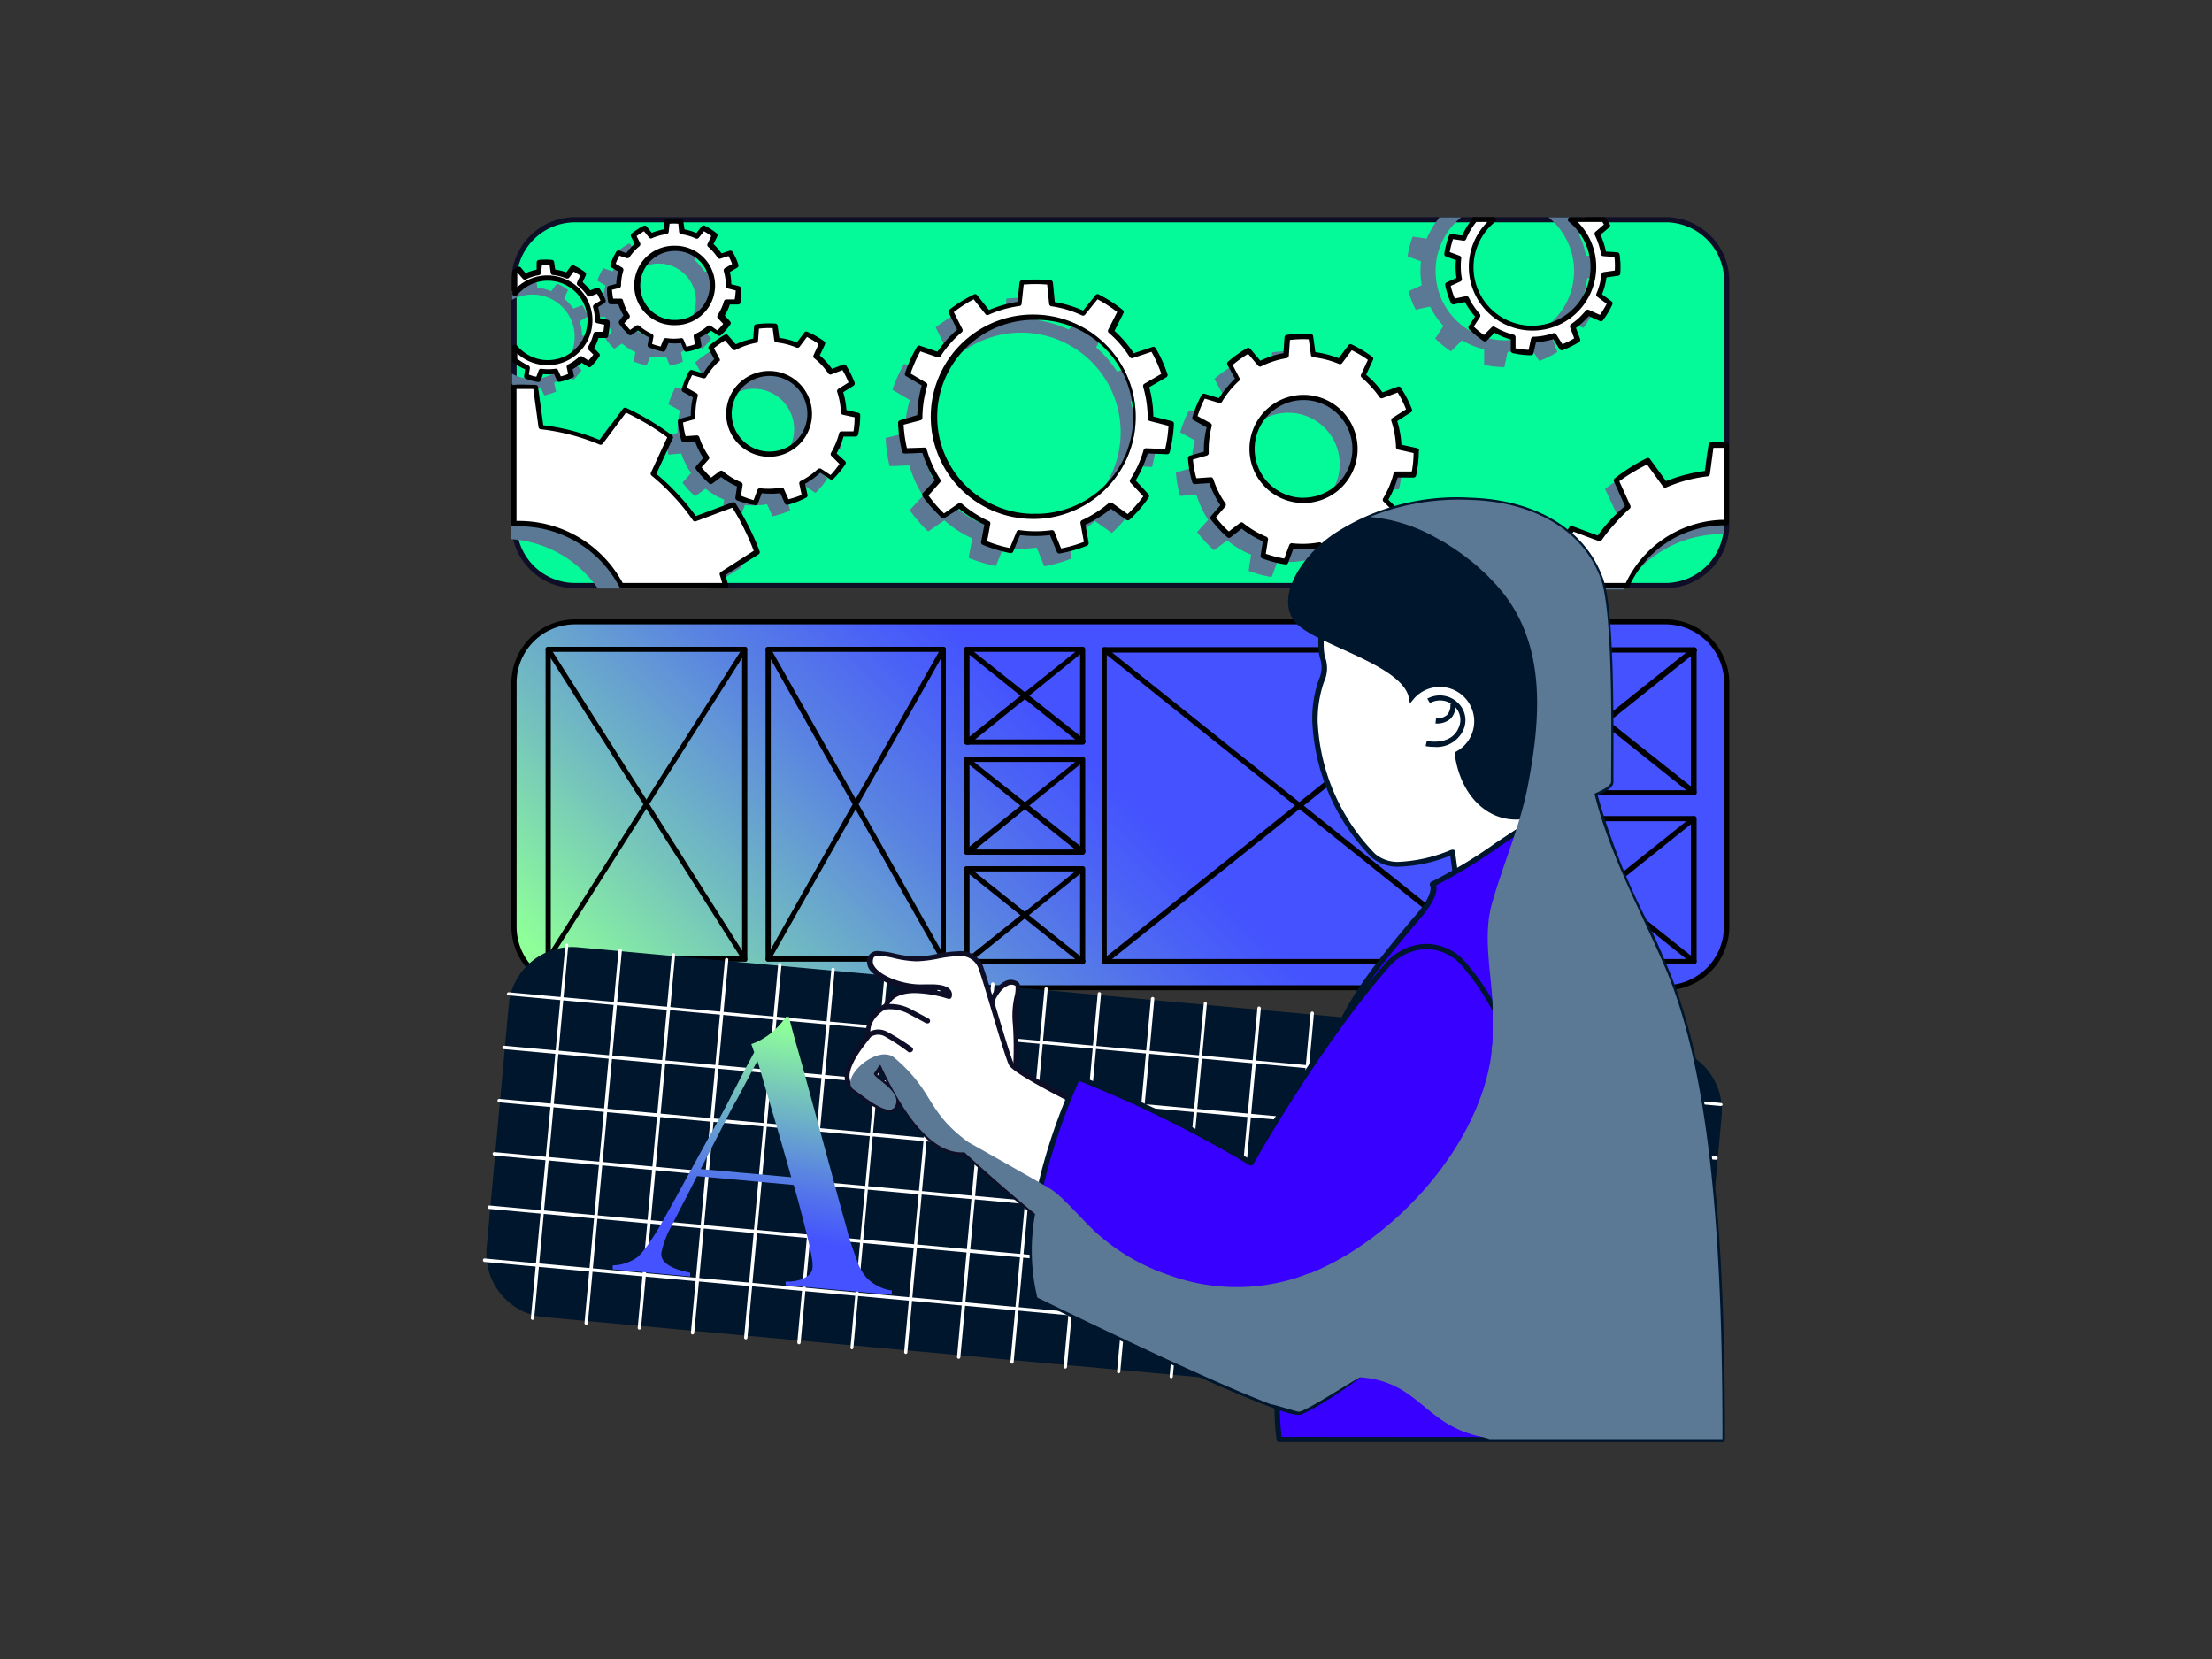 <svg xmlns="http://www.w3.org/2000/svg" viewBox="0 0 200 150"><rect x="0" y="0" width="200" height="150" fill="#333333" stroke="none"/><defs><linearGradient id="a" x1="68.26" x2="102.48" y1="105.77" y2="71.55" gradientUnits="userSpaceOnUse"><stop offset="0" stop-color="#8eff99"/><stop offset=".31" stop-color="#73bfbf"/><stop offset=".63" stop-color="#5a84e1"/><stop offset=".87" stop-color="#4a60f7"/><stop offset=".99" stop-color="#4452ff"/></linearGradient><linearGradient id="b" x1="71.8" x2="68.64" y1="92.88" y2="111.74" gradientUnits="userSpaceOnUse"><stop offset="0" stop-color="#8eff99"/><stop offset=".33" stop-color="#74c2bd"/><stop offset=".78" stop-color="#5272ec"/><stop offset=".99" stop-color="#4452ff"/></linearGradient></defs><g data-name="Layer 1"><rect width="109.65" height="33.08" x="46.45" y="56.21" fill="url(#a)" rx="5.53"/><path d="M150.57,56H52a5.77,5.77,0,0,0-5.76,5.76v22A5.76,5.76,0,0,0,52,89.53h98.59a5.77,5.77,0,0,0,5.77-5.76v-22A5.78,5.78,0,0,0,150.57,56Zm5.3,27.79a5.3,5.3,0,0,1-5.3,5.29H52a5.29,5.29,0,0,1-5.29-5.29v-22A5.29,5.29,0,0,1,52,56.45h98.59a5.3,5.3,0,0,1,5.3,5.29Z"/><path d="M153.12,58.52H137a.23.23,0,0,0-.23.24V71.69a.23.23,0,0,0,.23.23h16.17a.23.23,0,0,0,.23-.23V58.76A.24.24,0,0,0,153.12,58.52Zm-.24,12.93H137.19V59h15.69Z"/><path d="M137.1,58.57a.24.24,0,0,0-.29.37L153,71.87a.25.25,0,0,0,.15,0,.24.24,0,0,0,.18-.09.24.24,0,0,0,0-.33Z"/><path d="M153,58.57,136.81,71.5a.24.24,0,0,0,0,.33.23.23,0,0,0,.18.09.3.3,0,0,0,.15,0l16.16-12.93a.24.24,0,1,0-.29-.37Z"/><path d="M153.12,73.78H137a.23.23,0,0,0-.23.23V86.94a.23.23,0,0,0,.23.24h16.17a.24.24,0,0,0,.23-.24V74A.23.23,0,0,0,153.12,73.78Zm-.24,12.93H137.19V74.25h15.69Z"/><path d="M137.1,73.83a.24.24,0,1,0-.29.37L153,87.13a.25.25,0,0,0,.15.05.24.24,0,0,0,.18-.09.24.24,0,0,0,0-.33Z"/><path d="M153,73.83,136.81,86.76a.24.24,0,0,0,0,.33.23.23,0,0,0,.18.09.3.3,0,0,0,.15-.05l16.16-12.94a.23.23,0,0,0,0-.32A.24.24,0,0,0,153,73.83Z"/><path d="M97.89,68.43H87.4a.23.23,0,0,0-.23.23v8.39a.23.23,0,0,0,.23.23H97.89a.23.23,0,0,0,.23-.23V68.66A.23.23,0,0,0,97.89,68.43Zm-.23,8.38h-10V68.89h10Z"/><path d="M87.55,68.48a.23.23,0,1,0-.29.36l10.48,8.39a.3.3,0,0,0,.15,0,.21.21,0,0,0,.18-.09.24.24,0,0,0,0-.33Z"/><path d="M97.74,68.48,87.26,76.86a.24.24,0,0,0,0,.33.24.24,0,0,0,.18.09.25.25,0,0,0,.15,0L98,68.84a.23.23,0,0,0-.3-.36Z"/><path d="M97.89,58.48H87.4a.23.23,0,0,0-.23.23V67.1a.23.23,0,0,0,.23.23H97.89a.23.23,0,0,0,.23-.23V58.71A.23.23,0,0,0,97.89,58.48Zm-.23,8.38h-10V58.94h10Z"/><path d="M87.55,58.53a.23.23,0,1,0-.29.36l10.48,8.39a.23.23,0,0,0,.15,0,.21.21,0,0,0,.18-.09.22.22,0,0,0,0-.32Z"/><path d="M97.74,58.53,87.26,66.92a.23.23,0,0,0,0,.32.24.24,0,0,0,.18.09.2.2,0,0,0,.15,0L98,58.89a.23.23,0,0,0-.3-.36Z"/><path d="M85.28,58.48H69.45a.23.23,0,0,0-.23.23v28a.23.23,0,0,0,.23.24H85.28a.24.24,0,0,0,.24-.24v-28A.23.23,0,0,0,85.28,58.48Zm-.23,28H69.69V58.94H85.05Z"/><path d="M69.66,58.6a.23.23,0,0,0-.32-.09.22.22,0,0,0-.09.32l15.83,28a.24.24,0,0,0,.2.12.27.27,0,0,0,.12,0,.24.24,0,0,0,.09-.32Z"/><path d="M85.4,58.51a.22.22,0,0,0-.32.09l-15.83,28a.23.23,0,0,0,.09.32.2.2,0,0,0,.11,0,.27.27,0,0,0,.21-.12l15.83-28A.24.24,0,0,0,85.4,58.51Z"/><path d="M67.34,58.48H49.56a.23.23,0,0,0-.23.23v28a.24.24,0,0,0,.23.24H67.34a.23.23,0,0,0,.23-.24v-28A.23.23,0,0,0,67.34,58.48Zm-.24,28H49.8V58.94H67.1Z"/><path d="M49.76,58.59a.23.23,0,0,0-.32-.08.24.24,0,0,0-.07.33l17.77,28a.23.23,0,0,0,.2.11.19.19,0,0,0,.12,0,.23.23,0,0,0,.07-.32Z"/><path d="M67.46,58.51a.23.23,0,0,0-.32.08l-17.77,28a.23.23,0,0,0,.07.32.2.2,0,0,0,.13,0,.23.23,0,0,0,.19-.11l17.77-28A.24.24,0,0,0,67.46,58.51Z"/><path d="M97.89,78.32H87.4a.23.23,0,0,0-.23.24v8.38a.23.23,0,0,0,.23.24H97.89a.23.23,0,0,0,.23-.24V78.56A.23.23,0,0,0,97.89,78.32Zm-.23,8.39h-10V78.79h10Z"/><path d="M87.55,78.37a.24.24,0,0,0-.29.37l10.48,8.39a.3.3,0,0,0,.15.05.21.21,0,0,0,.18-.09.24.24,0,0,0,0-.33Z"/><path d="M97.74,78.37,87.26,86.76a.24.24,0,0,0,0,.33.24.24,0,0,0,.18.09.25.25,0,0,0,.15-.05L98,78.74a.24.24,0,0,0-.3-.37Z"/><path d="M135.08,58.51H99.83a.23.23,0,0,0-.23.23v28.2a.23.23,0,0,0,.23.24h35.25a.24.24,0,0,0,.24-.24V58.74A.23.23,0,0,0,135.08,58.51Zm-.23,28.2H100.07V59h34.78Z"/><path d="M100,58.56a.24.24,0,0,0-.29.37l35.25,28.2a.24.24,0,0,0,.14.05.25.25,0,0,0,.19-.09.24.24,0,0,0,0-.33Z"/><path d="M134.94,58.56,99.69,86.76a.24.24,0,0,0,0,.33.24.24,0,0,0,.18.09.25.25,0,0,0,.15-.05l35.25-28.2a.23.23,0,0,0,0-.33A.23.23,0,0,0,134.94,58.56Z"/><rect width="109.65" height="33.08" x="46.45" y="19.86" fill="#04fa98" rx="5.53"/><path fill="#0e0e27" d="M150.57,19.63H52a5.77,5.77,0,0,0-5.76,5.76v22A5.76,5.76,0,0,0,52,53.18h98.59a5.77,5.77,0,0,0,5.77-5.76v-22A5.78,5.78,0,0,0,150.57,19.63Zm5.3,27.79a5.3,5.3,0,0,1-5.3,5.29H52a5.29,5.29,0,0,1-5.29-5.29v-22A5.29,5.29,0,0,1,52,20.1h98.59a5.3,5.3,0,0,1,5.3,5.29Z"/><g style="mix-blend-mode:multiply"><path fill="#5b7895" d="M64.3,25.86l.82-.47a5.58,5.58,0,0,0-.51-1.11l-.89.3a4.73,4.73,0,0,0-.43-.57,4.81,4.81,0,0,0-.5-.51l.43-.84a5.55,5.55,0,0,0-1-.66l-.59.74a4.65,4.65,0,0,0-1.36-.41l-.09-.93a6.22,6.22,0,0,0-1.22,0l-.1.92a5.62,5.62,0,0,0-1.37.39L56.91,22a6,6,0,0,0-1,.67l.4.8h0a5.13,5.13,0,0,0-.93,1.06l-.83-.28A5.85,5.85,0,0,0,54,25.37l.75.45a4.88,4.88,0,0,0-.21,1.42l-.84.21a6.32,6.32,0,0,0,.18,1.21l.85,0A5.19,5.19,0,0,0,55.32,30l-.58.61a5.85,5.85,0,0,0,.38.49,4.37,4.37,0,0,0,.42.44l.7-.48a5.2,5.2,0,0,0,1.21.78l-.16.84a6.14,6.14,0,0,0,1.18.35l.33-.79a4.9,4.9,0,0,0,1.43,0l.33.81a5.48,5.48,0,0,0,1.18-.34l-.16-.87A4.89,4.89,0,0,0,62.77,31h0l.73.52a5.81,5.81,0,0,0,.81-.92L63.71,30a5.06,5.06,0,0,0,.59-1.3l.92,0a5,5,0,0,0,.18-1.21l-.9-.23A4.79,4.79,0,0,0,64.3,25.86Zm-4.86,4.69a3.36,3.36,0,1,1,3.48-3.24A3.35,3.35,0,0,1,59.44,30.55Z"/><path fill="#5b7895" d="M102.22,36.29l1.7-1a12,12,0,0,0-1-2.32L101,33.6a11.16,11.16,0,0,0-.89-1.19,10.41,10.41,0,0,0-1-1l.9-1.77a12.19,12.19,0,0,0-2.14-1.38l-1.23,1.54a10.67,10.67,0,0,0-2.84-.85L93.55,27A12.08,12.08,0,0,0,91,27l-.2,1.92a10.81,10.81,0,0,0-2.87.82l-1.18-1.49A12.71,12.71,0,0,0,84.6,29.6l.84,1.68,0,0a10.15,10.15,0,0,0-1.94,2.22l-1.75-.6a12.28,12.28,0,0,0-1.06,2.34l1.57.93a10.37,10.37,0,0,0-.44,3l-1.74.43a12.25,12.25,0,0,0,.36,2.55l1.78-.07a10.43,10.43,0,0,0,1.24,2.75l-1.21,1.29a12.52,12.52,0,0,0,.78,1c.29.33.58.64.89.93l1.46-1a10.21,10.21,0,0,0,2.53,1.63l-.33,1.76a12.83,12.83,0,0,0,2.46.73l.69-1.66a10.47,10.47,0,0,0,3,0l.68,1.69a12.63,12.63,0,0,0,2.47-.7l-.33-1.82A10.45,10.45,0,0,0,99,47.11l0,0,1.53,1.08a11.75,11.75,0,0,0,1.69-1.92L101,44.85a10.33,10.33,0,0,0,1.23-2.71l1.93.08a11.81,11.81,0,0,0,.39-2.52l-1.9-.48A10.12,10.12,0,0,0,102.22,36.29ZM92,48.07a9,9,0,1,1,9.32-8.67A9,9,0,0,1,92,48.07Z"/><path fill="#5b7895" d="M74.58,36.75l1.09-.69a8.7,8.7,0,0,0-.74-1.5L73.71,35a5.49,5.49,0,0,0-.61-.76,7.33,7.33,0,0,0-.7-.67l.54-1.17a7.75,7.75,0,0,0-1.43-.86l-.77,1a6.61,6.61,0,0,0-1.88-.49l-.18-1.27A8.39,8.39,0,0,0,67,30.9l-.09,1.27a7,7,0,0,0-1.86.6l-.81-1a8.46,8.46,0,0,0-1.37,1l.59,1.08,0,0a6.92,6.92,0,0,0-1.22,1.5L61.08,35a8.31,8.31,0,0,0-.64,1.55l1.05.58a6.72,6.72,0,0,0-.22,2l-1.13.32a7.82,7.82,0,0,0,.3,1.66L61.6,41a7,7,0,0,0,.88,1.77l-.77.87c.17.22.35.44.54.65a8.25,8.25,0,0,0,.61.58l.93-.69a6.64,6.64,0,0,0,1.69,1l-.17,1.16a7.66,7.66,0,0,0,1.63.42l.41-1.1a6.79,6.79,0,0,0,2-.07l.49,1.09a8.31,8.31,0,0,0,1.6-.52L71.14,45a6.76,6.76,0,0,0,1.59-1.1l0,0,1,.67a7.72,7.72,0,0,0,1.07-1.29L74,42.38a6.73,6.73,0,0,0,.75-1.8H76a7.77,7.77,0,0,0,.2-1.66l-1.25-.27A7.3,7.3,0,0,0,74.58,36.75Zm-6.43,5.7A3.65,3.65,0,1,1,71.8,38.8,3.64,3.64,0,0,1,68.15,42.45Z"/><path fill="#5b7895" d="M124.67,39.35l1.39-.88a10.26,10.26,0,0,0-.94-1.91l-1.55.58a7.8,7.8,0,0,0-.78-1,8,8,0,0,0-.9-.85l.69-1.5a9.64,9.64,0,0,0-1.82-1.09l-1,1.32a8.7,8.7,0,0,0-2.39-.63l-.22-1.61a10.11,10.11,0,0,0-2.13.08l-.12,1.61a8.7,8.7,0,0,0-2.36.77l-1-1.21a10.71,10.71,0,0,0-1.74,1.22l.75,1.38,0,0a8.49,8.49,0,0,0-1.55,1.91l-1.48-.45a10.57,10.57,0,0,0-.81,2l1.33.73a8.78,8.78,0,0,0-.28,2.49l-1.44.42a10.16,10.16,0,0,0,.38,2.11l1.48-.11A8.82,8.82,0,0,0,109.24,47l-1,1.11A10.7,10.7,0,0,0,109,49c.25.27.51.52.77.75l1.19-.89a8.25,8.25,0,0,0,2.16,1.29l-.22,1.47a10,10,0,0,0,2.08.55l.52-1.41a8.46,8.46,0,0,0,2.51-.09l.62,1.39a9.34,9.34,0,0,0,2-.66l-.33-1.5a8.81,8.81,0,0,0,2-1.4l0,0,1.32.86A10,10,0,0,0,125,47.66l-1.12-1.12a8.67,8.67,0,0,0,1-2.3h1.61a10.15,10.15,0,0,0,.25-2.12l-1.6-.34A8.46,8.46,0,0,0,124.67,39.35Zm-8.19,7.27A4.65,4.65,0,1,1,121.13,42,4.65,4.65,0,0,1,116.48,46.62Z"/><path fill="#5b7895" d="M61.44,48.33a18.89,18.89,0,0,0-1.74-2.18,20.13,20.13,0,0,0-2-1.9l1.56-3.37a22.57,22.57,0,0,0-4.1-2.45l-2.22,3A19.52,19.52,0,0,0,47.53,40L47,36.36l-.77,0V48.75a10.45,10.45,0,0,1,7.83,4.46H64l3-1.9A22.13,22.13,0,0,0,64.92,47Z"/><path fill="#5b7895" d="M154.36,40.78,154,43.53a14.62,14.62,0,0,0-4.09,1.07l-1.68-2.25a17.59,17.59,0,0,0-3.11,1.85l1.19,2.56a14.92,14.92,0,0,0-1.54,1.44,15.75,15.75,0,0,0-1.33,1.65l-2.63-1a16.58,16.58,0,0,0-1.61,3.24l1.91,1.21h5.67a10.41,10.41,0,0,1,8.65-5l.43,0V40.75C155.36,40.74,154.86,40.75,154.36,40.78Z"/><path fill="#5b7895" d="M52.41,29.06l.74-.46a5.49,5.49,0,0,0-.5-1l-.81.3A4.6,4.6,0,0,0,51,27l.36-.79a4.67,4.67,0,0,0-1-.57l-.52.69A4.6,4.6,0,0,0,48.58,26l-.11-.84a4.67,4.67,0,0,0-1.12,0l-.06.84a4.73,4.73,0,0,0-1,.32v.79a3.86,3.86,0,0,1,1.85-.48,3.82,3.82,0,1,1,0,7.64,3.76,3.76,0,0,1-1.85-.49v.92l.06,0-.06.42v.37a5.28,5.28,0,0,0,1,.26l.27-.73a4.87,4.87,0,0,0,1.32,0l.33.73a5.35,5.35,0,0,0,1.07-.35l-.18-.79a4.72,4.72,0,0,0,1.07-.73v0l.69.45a6.44,6.44,0,0,0,.72-.86L52,32.84a4.52,4.52,0,0,0,.49-1.21h.85a5.11,5.11,0,0,0,.13-1.11l-.84-.18A4.37,4.37,0,0,0,52.41,29.06Z"/><path fill="#5b7895" d="M143.4,23.13a7.51,7.51,0,0,0-.67-2l1-.89c-.11-.2-.23-.39-.36-.59h-3.36a6.26,6.26,0,1,1-7.9,0h-2l0,.07a7.83,7.83,0,0,0-1.11,1.86l-1.27-.19a8.56,8.56,0,0,0-.46,1.79l1.21.45a7.45,7.45,0,0,0,.07,2.16l-1.2.54A9,9,0,0,0,128,28l1.3-.28a7.51,7.51,0,0,0,1.21,1.75l0,0-.74,1.13a8.65,8.65,0,0,0,1.42,1.17l1-1a7.41,7.41,0,0,0,2,.82v1.39a8,8,0,0,0,1.83.21l.29-1.37a7.53,7.53,0,0,0,2.1-.37l.76,1.19a8.62,8.62,0,0,0,1.64-.81l-.49-1.33a10.14,10.14,0,0,0,.83-.67,8.88,8.88,0,0,0,.73-.78l1.29.6a9.73,9.73,0,0,0,.94-1.57l-1.14-.85a7.53,7.53,0,0,0,.54-2.07l1.39-.19a8.63,8.63,0,0,0-.07-1.83Z"/></g><path fill="#fff" d="M65.69,24.48,66.5,24a6.1,6.1,0,0,0-.5-1.11l-.9.3a3.8,3.8,0,0,0-.42-.57,5.9,5.9,0,0,0-.5-.5l.43-.84a5.91,5.91,0,0,0-1-.66l-.6.73a5,5,0,0,0-1.35-.4l-.1-.93a6.22,6.22,0,0,0-1.22,0l-.09.92a4.76,4.76,0,0,0-1.37.39l-.57-.71a5.55,5.55,0,0,0-1,.66l.4.8,0,0a4.66,4.66,0,0,0-.93,1.06l-.83-.29A5.94,5.94,0,0,0,55.38,24l.75.44a5,5,0,0,0-.21,1.43l-.83.2a5.6,5.6,0,0,0,.17,1.22l.85,0a4.83,4.83,0,0,0,.6,1.31l-.58.62a5.58,5.58,0,0,0,.37.48,6.14,6.14,0,0,0,.43.45l.69-.48a5.2,5.2,0,0,0,1.21.78l-.15.83a6.08,6.08,0,0,0,1.17.36l.33-.8a5,5,0,0,0,1.44,0l.33.81a6,6,0,0,0,1.17-.33L63,30.41a4.66,4.66,0,0,0,1.18-.76h0l.73.51a5.74,5.74,0,0,0,.81-.91l-.62-.67a4.85,4.85,0,0,0,.59-1.29l.93,0a6,6,0,0,0,.18-1.2l-.9-.23A5.15,5.15,0,0,0,65.69,24.48Zm-4.86,4.68a3.35,3.35,0,1,1,3.47-3.23A3.35,3.35,0,0,1,60.83,29.16Z"/><path d="M66.85,25.88l-.73-.18A5.82,5.82,0,0,0,66,24.59l.66-.39a.22.22,0,0,0,.1-.27,5.41,5.41,0,0,0-.52-1.15.23.23,0,0,0-.27-.11l-.73.24c-.11-.15-.22-.3-.34-.44a4.89,4.89,0,0,0-.39-.4l.34-.69a.22.22,0,0,0-.06-.29,5.81,5.81,0,0,0-1.06-.68.23.23,0,0,0-.29.06l-.47.6a5.18,5.18,0,0,0-1.08-.33L61.78,20a.23.23,0,0,0-.21-.2,5.4,5.4,0,0,0-1.27,0,.22.22,0,0,0-.21.2l-.08.74a5.79,5.79,0,0,0-1.08.31l-.46-.57a.22.22,0,0,0-.28-.06,5.75,5.75,0,0,0-1.07.69.24.24,0,0,0-.06.29l.32.64a5.07,5.07,0,0,0-.75.85L56,22.65a.24.24,0,0,0-.28.11,5.81,5.81,0,0,0-.53,1.16.24.24,0,0,0,.1.27l.6.35a5.42,5.42,0,0,0-.17,1.13l-.66.17a.23.23,0,0,0-.18.23A6.09,6.09,0,0,0,55,27.34a.21.21,0,0,0,.23.17l.67,0a5.72,5.72,0,0,0,.47,1L56,29a.23.23,0,0,0,0,.29q.18.26.39.51c.15.16.29.31.45.46a.24.24,0,0,0,.29,0l.55-.38a5.42,5.42,0,0,0,1,.62l-.12.66a.22.22,0,0,0,.14.26,6.16,6.16,0,0,0,1.22.37.24.24,0,0,0,.26-.14l.26-.63a5.43,5.43,0,0,0,1.14,0l.26.64a.24.24,0,0,0,.22.15h0a5.85,5.85,0,0,0,1.22-.35.23.23,0,0,0,.14-.25l-.12-.7a5.1,5.1,0,0,0,1-.61l.59.41a.22.22,0,0,0,.29,0,5.4,5.4,0,0,0,.84-.95.22.22,0,0,0,0-.29l-.49-.54a4.91,4.91,0,0,0,.46-1l.75,0a.25.25,0,0,0,.23-.18A5.72,5.72,0,0,0,67,26.12.24.24,0,0,0,66.85,25.88Zm-.42,1.19-.74,0a.23.23,0,0,0-.23.17,4.89,4.89,0,0,1-.56,1.23.24.24,0,0,0,0,.29l.49.52a6,6,0,0,1-.53.6l-.58-.41a.26.26,0,0,0-.3,0,4.65,4.65,0,0,1-1.13.73.22.22,0,0,0-.13.25l.12.68a6.77,6.77,0,0,1-.77.22l-.26-.63a.23.23,0,0,0-.21-.15h0a4.49,4.49,0,0,1-1.37,0,.25.25,0,0,0-.25.14l-.25.62a6.82,6.82,0,0,1-.77-.23l.12-.65a.24.24,0,0,0-.13-.26,4.86,4.86,0,0,1-1.16-.74.23.23,0,0,0-.28,0l-.54.38-.27-.3c-.09-.1-.17-.21-.25-.31l.45-.48a.24.24,0,0,0,0-.29,4.27,4.27,0,0,1-.56-1.25A.22.22,0,0,0,56.1,27l-.66,0a7,7,0,0,1-.11-.8l.65-.16a.23.23,0,0,0,.17-.22,4.82,4.82,0,0,1,.21-1.36.25.25,0,0,0-.11-.27l-.58-.34a4.8,4.8,0,0,1,.33-.73l.65.22a.24.24,0,0,0,.27-.09,4.66,4.66,0,0,1,.91-1,.25.25,0,0,0,.05-.27l-.32-.63a6,6,0,0,1,.67-.44l.45.56a.21.21,0,0,0,.27.07,5,5,0,0,1,1.31-.37.24.24,0,0,0,.2-.21l.08-.73a5.21,5.21,0,0,1,.79,0l.07.74a.26.26,0,0,0,.2.21,4.52,4.52,0,0,1,1.3.38.23.23,0,0,0,.28-.06l.47-.59a5.74,5.74,0,0,1,.66.43L64,22a.24.24,0,0,0,0,.29,4.57,4.57,0,0,1,.88,1,.23.23,0,0,0,.28.09l.71-.23a5.88,5.88,0,0,1,.33.72l-.65.37a.25.25,0,0,0-.11.27,4.72,4.72,0,0,1,.19,1.34.23.23,0,0,0,.18.23l.71.18A6.66,6.66,0,0,1,66.43,27.07Z"/><path d="M61.08,22.22H61a3.59,3.59,0,0,0-.13,7.18H61a3.59,3.59,0,0,0,.13-7.18ZM61,28.93h-.11a3.11,3.11,0,0,1-2.18-1A3.13,3.13,0,0,1,61,22.69h.11A3.12,3.12,0,0,1,61,28.93Z"/><path fill="#fff" d="M103.6,34.9l1.7-1a12,12,0,0,0-1-2.32l-1.88.62a10.83,10.83,0,0,0-.89-1.19,9.38,9.38,0,0,0-1-1.05l.89-1.76a12.11,12.11,0,0,0-2.13-1.38L98,28.36a10.56,10.56,0,0,0-2.84-.85l-.2-1.94a12.68,12.68,0,0,0-2.54,0l-.21,1.92a10,10,0,0,0-2.86.82l-1.19-1.49A12,12,0,0,0,86,28.22l.84,1.68,0,0a10.42,10.42,0,0,0-1.94,2.22l-1.74-.6a12.2,12.2,0,0,0-1.06,2.33l1.57.93a10.06,10.06,0,0,0-.45,3l-1.74.43a12.15,12.15,0,0,0,.36,2.54l1.78-.06a10.61,10.61,0,0,0,1.25,2.75L83.6,44.74c.24.34.5.68.79,1s.58.63.89.93l1.45-1a10.7,10.7,0,0,0,2.53,1.63l-.32,1.75a11.81,11.81,0,0,0,2.46.74l.68-1.66a10.12,10.12,0,0,0,3,0l.69,1.69a12.06,12.06,0,0,0,2.46-.7l-.33-1.82a10.46,10.46,0,0,0,2.49-1.58s0,0,0,0L102,46.78a12.71,12.71,0,0,0,1.69-1.92l-1.3-1.39a10.36,10.36,0,0,0,1.24-2.71l1.93.08a12.69,12.69,0,0,0,.38-2.52L104,37.84A10.5,10.5,0,0,0,103.6,34.9ZM93.37,46.69A9,9,0,1,1,102.69,38,9,9,0,0,1,93.37,46.69Z"/><path d="M94,28.46a9.24,9.24,0,1,0-.66,18.46h.34A9.24,9.24,0,0,0,94,28.46Zm-.64,18a8.77,8.77,0,0,1,.3-17.54H94a8.77,8.77,0,1,1-.62,17.53Z"/><path d="M106,38.09l-1.72-.43a10.72,10.72,0,0,0-.37-2.65l1.54-.9a.23.23,0,0,0,.11-.27,12.3,12.3,0,0,0-1.07-2.37.24.24,0,0,0-.28-.1l-1.7.57a10.72,10.72,0,0,0-.81-1.07,10.4,10.4,0,0,0-.93-.95l.81-1.61a.22.22,0,0,0-.06-.28,12.13,12.13,0,0,0-2.18-1.41.22.22,0,0,0-.28.06l-1.13,1.4a10.67,10.67,0,0,0-2.56-.77l-.17-1.76a.23.23,0,0,0-.21-.21,12.55,12.55,0,0,0-2.6,0,.25.25,0,0,0-.21.21L92,27.29a10.9,10.9,0,0,0-2.58.74l-1.08-1.35a.23.23,0,0,0-.28-.06A12.81,12.81,0,0,0,85.84,28a.23.23,0,0,0-.06.28l.76,1.52a10.42,10.42,0,0,0-1.78,2l-1.58-.54a.22.22,0,0,0-.27.1,12.16,12.16,0,0,0-1.08,2.38.21.21,0,0,0,.1.27l1.41.84a10.66,10.66,0,0,0-.4,2.68L81.37,38a.24.24,0,0,0-.17.24,12,12,0,0,0,.37,2.59.23.23,0,0,0,.23.18l1.6-.06a10.85,10.85,0,0,0,1.12,2.48l-1.09,1.16a.23.23,0,0,0,0,.29c.25.36.52.71.8,1s.59.64.91.94a.23.23,0,0,0,.29,0L86.72,46A10.33,10.33,0,0,0,89,47.44L88.71,49a.24.24,0,0,0,.14.26,12.92,12.92,0,0,0,2.5.75.24.24,0,0,0,.26-.14l.62-1.49a11.17,11.17,0,0,0,2.71,0l.62,1.52a.24.24,0,0,0,.22.15h0a12.83,12.83,0,0,0,2.51-.71.24.24,0,0,0,.14-.26l-.29-1.64A10.37,10.37,0,0,0,100.44,46l1.39,1a.24.24,0,0,0,.29,0,12.26,12.26,0,0,0,1.73-2,.26.26,0,0,0,0-.3l-1.17-1.26A10.76,10.76,0,0,0,103.77,41l1.75.07a.25.25,0,0,0,.24-.17,13.07,13.07,0,0,0,.38-2.57A.24.24,0,0,0,106,38.09Zm-.62,2.51-1.74-.07a.23.23,0,0,0-.24.16,9.9,9.9,0,0,1-1.2,2.65.24.24,0,0,0,0,.29l1.17,1.25a12.52,12.52,0,0,1-1.41,1.6l-1.39-1a.28.28,0,0,0-.32,0,10.28,10.28,0,0,1-2.42,1.55.26.26,0,0,0-.14.26L98,49a12.4,12.4,0,0,1-2.06.59l-.61-1.52a.23.23,0,0,0-.22-.14h0a10.34,10.34,0,0,1-2.94,0,.22.22,0,0,0-.25.14l-.61,1.48a11.43,11.43,0,0,1-2.06-.61l.29-1.57a.22.22,0,0,0-.13-.25,10.25,10.25,0,0,1-2.47-1.6.24.24,0,0,0-.29,0l-1.3.9c-.26-.25-.51-.51-.74-.78s-.45-.55-.66-.84L85,43.61a.23.23,0,0,0,0-.29,10,10,0,0,1-1.21-2.69.21.21,0,0,0-.24-.16L82,40.52a12.44,12.44,0,0,1-.3-2.12L83.23,38a.23.23,0,0,0,.17-.22,10.32,10.32,0,0,1,.44-2.91.23.23,0,0,0-.11-.27l-1.4-.83a12.23,12.23,0,0,1,.88-2l1.57.54a.24.24,0,0,0,.27-.1,9.69,9.69,0,0,1,1.88-2.15l.07-.06a.26.26,0,0,0,0-.27l-.76-1.51a12.71,12.71,0,0,1,1.79-1.16l1.07,1.34a.21.21,0,0,0,.27.07,10.09,10.09,0,0,1,2.8-.8.22.22,0,0,0,.2-.21l.19-1.73a12.51,12.51,0,0,1,2.12,0l.18,1.75a.24.24,0,0,0,.2.21,9.85,9.85,0,0,1,2.77.83.24.24,0,0,0,.28-.07l1.12-1.39a12.29,12.29,0,0,1,1.78,1.15l-.81,1.6a.23.23,0,0,0,.05.28,9.85,9.85,0,0,1,1.89,2.19.24.24,0,0,0,.27.1l1.7-.57A11.9,11.9,0,0,1,105,33.8l-1.54.9a.24.24,0,0,0-.1.27,10.26,10.26,0,0,1,.41,2.87.23.23,0,0,0,.17.22l1.71.44A12.39,12.39,0,0,1,105.35,40.6Z"/><path fill="#fff" d="M76,35.36l1.09-.69a8.27,8.27,0,0,0-.74-1.49l-1.21.45a8.82,8.82,0,0,0-.61-.76,6.31,6.31,0,0,0-.71-.66L74.33,31a8.78,8.78,0,0,0-1.44-.85l-.77,1a7.14,7.14,0,0,0-1.88-.49l-.17-1.26a7.76,7.76,0,0,0-1.67.06l-.09,1.26a6.49,6.49,0,0,0-1.85.61l-.81-.95a7.88,7.88,0,0,0-1.37,1l.58,1.08,0,0A6.69,6.69,0,0,0,63.62,34l-1.15-.35a7.79,7.79,0,0,0-.64,1.55l1.05.57a6.83,6.83,0,0,0-.23,2l-1.12.32a7.91,7.91,0,0,0,.29,1.66L63,39.62a6.77,6.77,0,0,0,.87,1.77l-.76.87a5.47,5.47,0,0,0,.54.65,6.67,6.67,0,0,0,.6.59l.93-.69a6.82,6.82,0,0,0,1.7,1L66.69,45a8.52,8.52,0,0,0,1.63.43l.41-1.11a6.84,6.84,0,0,0,2-.06l.49,1.09a8.21,8.21,0,0,0,1.59-.52l-.25-1.18a6.7,6.7,0,0,0,1.58-1.1l0,0,1,.67a8.08,8.08,0,0,0,1.06-1.29L75.35,41a6.77,6.77,0,0,0,.74-1.81h1.27a8.36,8.36,0,0,0,.19-1.66l-1.25-.27A6.62,6.62,0,0,0,76,35.36Zm-6.42,5.71a3.65,3.65,0,1,1,3.65-3.65A3.65,3.65,0,0,1,69.54,41.07Z"/><path d="M77.6,37.32l-1.07-.24a7.44,7.44,0,0,0-.29-1.62l.94-.59a.24.24,0,0,0,.09-.28,8.47,8.47,0,0,0-.76-1.54.24.24,0,0,0-.28-.09l-1,.39a7.67,7.67,0,0,0-.52-.64,6.37,6.37,0,0,0-.59-.57l.47-1a.24.24,0,0,0-.07-.28A7.92,7.92,0,0,0,73,30a.22.22,0,0,0-.28.07l-.67.89a6.64,6.64,0,0,0-1.59-.41l-.15-1.09a.22.22,0,0,0-.22-.2,8.14,8.14,0,0,0-1.71.06.22.22,0,0,0-.2.21l-.08,1.09a6.7,6.7,0,0,0-1.57.51l-.7-.81a.23.23,0,0,0-.29-.06,8.53,8.53,0,0,0-1.41,1,.24.24,0,0,0-.05.29l.5.92a7.23,7.23,0,0,0-1,1.29l-1-.3a.25.25,0,0,0-.28.12,8.88,8.88,0,0,0-.66,1.59.23.23,0,0,0,.12.27l.89.49a6.66,6.66,0,0,0-.19,1.66l-1,.28a.24.24,0,0,0-.17.24,8.09,8.09,0,0,0,.31,1.7.24.24,0,0,0,.24.17l1-.07a7,7,0,0,0,.75,1.5l-.65.74a.25.25,0,0,0,0,.3c.18.23.36.45.56.66s.4.41.62.61a.24.24,0,0,0,.29,0l.79-.59a7.22,7.22,0,0,0,1.44.86l-.15,1a.24.24,0,0,0,.15.25,8.37,8.37,0,0,0,1.67.44h0a.24.24,0,0,0,.22-.15l.35-.94a7.17,7.17,0,0,0,1.67,0l.41.92a.23.23,0,0,0,.27.13A8,8,0,0,0,72.88,45a.22.22,0,0,0,.13-.26l-.22-1a6.6,6.6,0,0,0,1.37-1l.88.58a.26.26,0,0,0,.29,0A8.56,8.56,0,0,0,76.42,42a.24.24,0,0,0,0-.3L75.64,41a7,7,0,0,0,.63-1.53h1.09a.24.24,0,0,0,.23-.19,8.05,8.05,0,0,0,.19-1.7A.23.23,0,0,0,77.6,37.32ZM77.17,39H76.09a.22.22,0,0,0-.22.18,7,7,0,0,1-.72,1.74.23.23,0,0,0,0,.28l.75.75a8.14,8.14,0,0,1-.8,1l-.87-.57a.3.3,0,0,0-.31.05,6.44,6.44,0,0,1-1.53,1.06.24.24,0,0,0-.12.26l.21,1a7.89,7.89,0,0,1-1.19.39l-.41-.92a.21.21,0,0,0-.25-.13,6.72,6.72,0,0,1-1.9.06.24.24,0,0,0-.25.15l-.34.92A8.07,8.07,0,0,1,67,44.82l.15-1A.26.26,0,0,0,67,43.6a6.05,6.05,0,0,1-1.64-1,.26.26,0,0,0-.29,0l-.77.58c-.16-.15-.31-.29-.45-.45s-.28-.31-.41-.48l.64-.72a.24.24,0,0,0,0-.29,6.51,6.51,0,0,1-.85-1.71.24.24,0,0,0-.24-.16l-1,.07a7.33,7.33,0,0,1-.23-1.24l.95-.27a.24.24,0,0,0,.17-.23,6.69,6.69,0,0,1,.21-1.89.23.23,0,0,0-.11-.26l-.88-.49a8.22,8.22,0,0,1,.48-1.15l1,.29a.22.22,0,0,0,.26-.1A6.89,6.89,0,0,1,65,32.67l.05,0a.23.23,0,0,0,0-.26l-.5-.92a8.86,8.86,0,0,1,1-.71l.69.8a.25.25,0,0,0,.28.06A6.72,6.72,0,0,1,68.35,31a.21.21,0,0,0,.19-.21l.08-1.07a7.35,7.35,0,0,1,1.24-.05L70,30.76a.24.24,0,0,0,.21.2,6.52,6.52,0,0,1,1.81.47.24.24,0,0,0,.28-.08l.66-.88a8.06,8.06,0,0,1,1.06.64l-.46,1a.23.23,0,0,0,.06.28,6,6,0,0,1,.69.64,6.63,6.63,0,0,1,.58.73.24.24,0,0,0,.28.09l1-.39a6.84,6.84,0,0,1,.55,1.12l-.92.58a.23.23,0,0,0-.1.28,6.71,6.71,0,0,1,.33,1.84.23.23,0,0,0,.18.22l1.06.23A7.36,7.36,0,0,1,77.17,39Z"/><path d="M69.54,33.54a3.88,3.88,0,1,0,3.88,3.88A3.88,3.88,0,0,0,69.54,33.54Zm0,7.29A3.42,3.42,0,1,1,73,37.42,3.42,3.42,0,0,1,69.54,40.83Z"/><path fill="#fff" d="M126.05,38l1.39-.88a9.87,9.87,0,0,0-.94-1.9l-1.55.58a8.85,8.85,0,0,0-.77-1,9.08,9.08,0,0,0-.91-.85l.7-1.5a10.65,10.65,0,0,0-1.83-1.09l-1,1.32a8.75,8.75,0,0,0-2.4-.62l-.22-1.61a10.13,10.13,0,0,0-2.13.07l-.11,1.61a8.88,8.88,0,0,0-2.37.77l-1-1.2a10.2,10.2,0,0,0-1.75,1.22l.75,1.38,0,0a9,9,0,0,0-1.55,1.91l-1.47-.44a9.74,9.74,0,0,0-.82,2l1.34.73a8.71,8.71,0,0,0-.29,2.49l-1.44.41a11,11,0,0,0,.38,2.12l1.49-.11a8.51,8.51,0,0,0,1.12,2.26l-1,1.11a10.46,10.46,0,0,0,.69.83c.24.26.5.51.77.75l1.18-.89a8.89,8.89,0,0,0,2.17,1.29l-.23,1.47a10.28,10.28,0,0,0,2.08.54l.52-1.4a8.8,8.8,0,0,0,2.51-.09l.63,1.39a10.69,10.69,0,0,0,2-.66l-.32-1.51a8.51,8.51,0,0,0,2-1.4l0,0,1.31.85a10.48,10.48,0,0,0,1.36-1.64l-1.13-1.13a8.54,8.54,0,0,0,1-2.3h1.62a10.66,10.66,0,0,0,.24-2.11l-1.59-.35A9,9,0,0,0,126.05,38Zm-8.19,7.28a4.66,4.66,0,1,1,4.66-4.65A4.65,4.65,0,0,1,117.86,45.24Z"/><path d="M117.86,35.7a4.89,4.89,0,1,0,4.89,4.89A4.89,4.89,0,0,0,117.86,35.7Zm0,9.31a4.42,4.42,0,1,1,4.42-4.42A4.43,4.43,0,0,1,117.86,45Z"/><path d="M128.13,40.52l-1.42-.31a8.58,8.58,0,0,0-.38-2.14l1.24-.79a.23.23,0,0,0,.09-.28,10.3,10.3,0,0,0-1-1.94.23.23,0,0,0-.28-.1l-1.38.52a8,8,0,0,0-.69-.85,9.41,9.41,0,0,0-.79-.75l.62-1.34a.22.22,0,0,0-.07-.28,10.4,10.4,0,0,0-1.87-1.12.24.24,0,0,0-.28.07l-.88,1.18a9,9,0,0,0-2.11-.55l-.2-1.44a.22.22,0,0,0-.21-.2,10.56,10.56,0,0,0-2.18.08.24.24,0,0,0-.2.22l-.1,1.43a8.66,8.66,0,0,0-2.09.68l-.91-1.08a.25.25,0,0,0-.29-.05A10.45,10.45,0,0,0,111,32.73a.23.23,0,0,0,0,.29l.66,1.22A8.82,8.82,0,0,0,110.22,36l-1.31-.4a.24.24,0,0,0-.27.12,10.21,10.21,0,0,0-.83,2,.22.22,0,0,0,.11.27l1.18.65a8.59,8.59,0,0,0-.25,2.2l-1.27.36a.23.23,0,0,0-.17.24,9.9,9.9,0,0,0,.39,2.16.23.23,0,0,0,.24.17l1.3-.09a9.24,9.24,0,0,0,1,2l-.86,1a.24.24,0,0,0,0,.29c.23.3.47.58.71.84a9.45,9.45,0,0,0,.78.77.24.24,0,0,0,.3,0l1-.78a9,9,0,0,0,1.91,1.14l-.2,1.3a.25.25,0,0,0,.15.25,10.65,10.65,0,0,0,2.12.55h0a.23.23,0,0,0,.22-.16l.46-1.23a9.06,9.06,0,0,0,2.21-.08l.55,1.23a.24.24,0,0,0,.26.13,10.21,10.21,0,0,0,2.09-.68.23.23,0,0,0,.13-.26l-.29-1.33a8.79,8.79,0,0,0,1.81-1.26l1.16.76a.24.24,0,0,0,.3,0,10.19,10.19,0,0,0,1.38-1.69.23.23,0,0,0,0-.29l-1-1a8.47,8.47,0,0,0,.84-2h1.44a.25.25,0,0,0,.23-.19,10.36,10.36,0,0,0,.24-2.16A.22.22,0,0,0,128.13,40.52Zm-.48,2.11h-1.43a.22.22,0,0,0-.22.18,8.37,8.37,0,0,1-.93,2.23.24.24,0,0,0,0,.29l1,1A9.93,9.93,0,0,1,125,47.62l-1.16-.75a.3.3,0,0,0-.31.05,8.38,8.38,0,0,1-2,1.37.21.21,0,0,0-.12.25l.28,1.32a10,10,0,0,1-1.63.53l-.54-1.22a.25.25,0,0,0-.26-.13,8.32,8.32,0,0,1-2.44.08.25.25,0,0,0-.25.16l-.45,1.22a10,10,0,0,1-1.67-.43l.2-1.29a.25.25,0,0,0-.15-.25,8.45,8.45,0,0,1-2.1-1.25.24.24,0,0,0-.29,0l-1,.77c-.21-.19-.42-.39-.61-.6s-.38-.43-.56-.66l.85-1a.24.24,0,0,0,0-.29,8.16,8.16,0,0,1-1.09-2.19.24.24,0,0,0-.24-.16l-1.29.09a9.67,9.67,0,0,1-.31-1.69l1.26-.36a.25.25,0,0,0,.17-.24,8.26,8.26,0,0,1,.27-2.42.24.24,0,0,0-.11-.27l-1.17-.64a9.53,9.53,0,0,1,.65-1.58l1.29.39a.24.24,0,0,0,.27-.11,8.39,8.39,0,0,1,1.5-1.85l.06-.05a.26.26,0,0,0,0-.27L111.45,33a11.33,11.33,0,0,1,1.4-1l.91,1.07a.23.23,0,0,0,.28.05,8.14,8.14,0,0,1,2.3-.74.25.25,0,0,0,.19-.22l.1-1.42a9.67,9.67,0,0,1,1.7-.06l.2,1.42a.22.22,0,0,0,.21.2,8.52,8.52,0,0,1,2.33.61.24.24,0,0,0,.28-.08l.87-1.16a10.23,10.23,0,0,1,1.46.87l-.62,1.33a.22.22,0,0,0,.07.27A9.91,9.91,0,0,1,124,35a8.59,8.59,0,0,1,.75.94A.24.24,0,0,0,125,36l1.37-.51a9.38,9.38,0,0,1,.76,1.52l-1.23.78a.24.24,0,0,0-.1.27,8.32,8.32,0,0,1,.42,2.37.23.23,0,0,0,.19.22l1.4.31A9.61,9.61,0,0,1,127.65,42.63Z"/><path fill="#fff" d="M66.31,45.64l-3.48,1.3a18.68,18.68,0,0,0-1.75-2.17,18.29,18.29,0,0,0-2-1.91l1.57-3.37A24.55,24.55,0,0,0,56.52,37L54.3,40a19.57,19.57,0,0,0-5.39-1.4L48.41,35c-.65,0-1.3,0-2,0V47.35h.44A10.43,10.43,0,0,1,56.15,53h9.46c-.1-.35-.19-.7-.31-1.05l3.13-2A23.34,23.34,0,0,0,66.31,45.64Z"/><path d="M66.51,45.52a.24.24,0,0,0-.28-.1l-3.31,1.24a20.63,20.63,0,0,0-1.66-2,18.33,18.33,0,0,0-1.92-1.81l1.49-3.21a.22.22,0,0,0-.07-.28,23.76,23.76,0,0,0-4.14-2.48.26.26,0,0,0-.29.07l-2.11,2.83a19.36,19.36,0,0,0-5.1-1.33L48.65,35a.23.23,0,0,0-.22-.2c-.62,0-1.29-.06-2,0a.23.23,0,0,0-.23.23V47.35a.21.21,0,0,0,.07.17.23.23,0,0,0,.17.07h.43A10.21,10.21,0,0,1,56,53.06a.24.24,0,0,0,.2.12h9.46a.21.21,0,0,0,.18-.09.24.24,0,0,0,0-.2c-.08-.3-.16-.59-.25-.89l3-1.88a.23.23,0,0,0,.09-.28A23.11,23.11,0,0,0,66.51,45.52Zm-1.33,6.19a.23.23,0,0,0-.1.27c.08.24.15.49.22.73h-9a10.66,10.66,0,0,0-9.4-5.61h-.2V35.17c.53,0,1,0,1.52,0l.47,3.44a.22.22,0,0,0,.21.2,19.42,19.42,0,0,1,5.32,1.39.24.24,0,0,0,.28-.08l2.1-2.81a22.3,22.3,0,0,1,3.73,2.23l-1.48,3.2a.22.22,0,0,0,.07.27,18.9,18.9,0,0,1,2,1.89,18.61,18.61,0,0,1,1.73,2.14.22.22,0,0,0,.27.09l3.3-1.23a22.45,22.45,0,0,1,1.93,3.9Z"/><path fill="#fff" d="M154.72,40.25l-.36,2.56a13.68,13.68,0,0,0-3.8,1L149,41.71a16.83,16.83,0,0,0-2.9,1.73l1.11,2.38a13.08,13.08,0,0,0-1.44,1.35,14.71,14.71,0,0,0-1.23,1.53l-2.46-.91a16.34,16.34,0,0,0-1.5,3l2.21,1.4c-.08.24-.15.49-.21.74h4.53a9.71,9.71,0,0,1,8.6-5.68l.4,0V40.22Q155.41,40.21,154.72,40.25Z"/><path d="M156.11,40a13.27,13.27,0,0,0-1.41,0,.23.23,0,0,0-.22.2l-.32,2.38a14.48,14.48,0,0,0-3.52.92l-1.46-2a.23.23,0,0,0-.29-.07A16.42,16.42,0,0,0,146,43.25a.23.23,0,0,0-.07.29l1,2.22a14.17,14.17,0,0,0-2.47,2.66l-2.29-.85a.24.24,0,0,0-.28.09,16.86,16.86,0,0,0-1.52,3.07.24.24,0,0,0,.1.28l2.05,1.3c-.05.19-.11.38-.16.58a.24.24,0,0,0,0,.2.23.23,0,0,0,.19.09h4.53a.23.23,0,0,0,.22-.14,9.46,9.46,0,0,1,8.38-5.54h.39a.2.2,0,0,0,.17-.06.25.25,0,0,0,.08-.17V40.22A.23.23,0,0,0,156.11,40Zm-.24,7h-.17A10,10,0,0,0,147,52.71h-4.08c0-.14.09-.28.13-.43a.22.22,0,0,0-.09-.27l-2-1.3a15.82,15.82,0,0,1,1.31-2.64l2.28.85a.23.23,0,0,0,.27-.08,13.56,13.56,0,0,1,1.21-1.51A14.78,14.78,0,0,1,147.34,46a.23.23,0,0,0,.07-.28l-1-2.21A17.53,17.53,0,0,1,148.92,42l1.45,2a.24.24,0,0,0,.28.07,13.39,13.39,0,0,1,3.74-1,.26.26,0,0,0,.21-.2l.32-2.38c.32,0,.63,0,1,0Z"/><path fill="#fff" d="M53.8,27.68l.73-.47a5.19,5.19,0,0,0-.5-1l-.81.31a4,4,0,0,0-.41-.51,5,5,0,0,0-.47-.45l.36-.78a5.49,5.49,0,0,0-1-.58l-.52.7A4.69,4.69,0,0,0,50,24.57l-.12-.85a5.86,5.86,0,0,0-1.11,0l-.07.85a4.72,4.72,0,0,0-1.24.4l-.54-.63-.36.22v2a3.83,3.83,0,1,1,0,4.81v1.23l0,0a4.41,4.41,0,0,0,1.14.68l-.12.77a5.16,5.16,0,0,0,1.09.29l.28-.74a4.8,4.8,0,0,0,1.31,0l.33.73A5.58,5.58,0,0,0,51.67,34l-.17-.79a4.5,4.5,0,0,0,1.06-.74h0l.69.45A5.3,5.3,0,0,0,54,32l-.59-.59a4.55,4.55,0,0,0,.5-1.21h.85a5.24,5.24,0,0,0,.12-1.11L54,29A4.59,4.59,0,0,0,53.8,27.68Z"/><path d="M54.91,28.91l-.66-.14a4.66,4.66,0,0,0-.17-1l.57-.37a.23.23,0,0,0,.1-.28,5.32,5.32,0,0,0-.52-1A.25.25,0,0,0,54,26l-.64.25a4.16,4.16,0,0,0-.32-.39l-.36-.35.29-.63a.23.23,0,0,0-.08-.28,5.89,5.89,0,0,0-1-.6.25.25,0,0,0-.28.07l-.41.55a5.53,5.53,0,0,0-1-.25l-.1-.67a.22.22,0,0,0-.21-.2,5.73,5.73,0,0,0-1.17,0,.24.24,0,0,0-.2.22l0,.66a4.71,4.71,0,0,0-1,.32l-.42-.5a.23.23,0,0,0-.29-.06l-.38.23a.26.26,0,0,0-.1.2v2a.25.25,0,0,0,.15.22.23.23,0,0,0,.26-.08,3.59,3.59,0,1,1,0,4.52.25.25,0,0,0-.26-.07.24.24,0,0,0-.15.22v1.23a.24.24,0,0,0,.15.2h0a4.4,4.4,0,0,0,1,.58l-.09.6a.22.22,0,0,0,.15.25,5.37,5.37,0,0,0,1.13.3h0a.24.24,0,0,0,.22-.15l.21-.57a5,5,0,0,0,1,0l.25.57a.22.22,0,0,0,.26.13,5.62,5.62,0,0,0,1.12-.36A.23.23,0,0,0,51.9,34l-.13-.62a4.6,4.6,0,0,0,.83-.58l.54.35a.23.23,0,0,0,.29,0,5.87,5.87,0,0,0,.75-.9.23.23,0,0,0,0-.29l-.46-.47a5.08,5.08,0,0,0,.39-.93h.67A.23.23,0,0,0,55,30.3a6.44,6.44,0,0,0,.13-1.16A.24.24,0,0,0,54.91,28.91ZM54.55,30h-.66a.23.23,0,0,0-.23.18,4.36,4.36,0,0,1-.47,1.14.24.24,0,0,0,0,.29l.46.45c-.14.19-.29.37-.44.54l-.53-.35a.29.29,0,0,0-.31,0,4.29,4.29,0,0,1-1,.7.24.24,0,0,0-.13.26l.13.6a5.11,5.11,0,0,1-.66.22l-.25-.56a.24.24,0,0,0-.26-.13,4.75,4.75,0,0,1-1.25,0,.21.21,0,0,0-.24.15l-.21.56c-.23,0-.46-.11-.68-.18l.09-.58a.25.25,0,0,0-.14-.25,4.73,4.73,0,0,1-1-.61v-.47a4.06,4.06,0,1,0,0-6V24.72l.08,0,.42.48a.22.22,0,0,0,.28.06,4.33,4.33,0,0,1,1.17-.38.24.24,0,0,0,.2-.22L49,24c.23,0,.47,0,.7,0l.09.66a.22.22,0,0,0,.2.2,4.42,4.42,0,0,1,1.2.31.25.25,0,0,0,.28-.07l.4-.54a5.08,5.08,0,0,1,.59.35l-.28.62a.23.23,0,0,0,.06.28,3.61,3.61,0,0,1,.45.42,4.54,4.54,0,0,1,.39.48.24.24,0,0,0,.27.09l.64-.24c.11.2.21.41.3.62l-.57.36a.22.22,0,0,0-.09.27A4.16,4.16,0,0,1,53.79,29a.25.25,0,0,0,.19.22l.65.14C54.61,29.56,54.59,29.79,54.55,30Z"/><path fill="#fff" d="M145,23a6.38,6.38,0,0,0-.59-1.79l.92-.79c-.1-.17-.2-.35-.32-.52H142a5.52,5.52,0,1,1-7,0h-1.78l0,.06a6.68,6.68,0,0,0-1,1.64l-1.12-.17a8,8,0,0,0-.41,1.58l1.07.4a6.38,6.38,0,0,0,.06,1.9l-1,.47a7.19,7.19,0,0,0,.5,1.55l1.14-.25a6.55,6.55,0,0,0,1.06,1.53l0,0-.65,1a8,8,0,0,0,1.25,1l.85-.85a6.34,6.34,0,0,0,1.75.72v1.22a8,8,0,0,0,1.61.19l.26-1.21a6.55,6.55,0,0,0,1.85-.33l.66,1.05a7.49,7.49,0,0,0,1.45-.71l-.44-1.18a5.81,5.81,0,0,0,.73-.58,7,7,0,0,0,.65-.69l1.14.53a8.09,8.09,0,0,0,.82-1.38l-1-.75a6.51,6.51,0,0,0,.47-1.82l1.23-.17a7.87,7.87,0,0,0-.06-1.61Z"/><path d="M146.2,22.81l-1-.07a6.67,6.67,0,0,0-.49-1.51l.78-.67a.22.22,0,0,0,.05-.29c-.1-.18-.21-.36-.32-.53a.24.24,0,0,0-.2-.11H142a.22.22,0,0,0-.22.16.22.22,0,0,0,.07.26,5.29,5.29,0,1,1-6.66,0,.26.26,0,0,0,.07-.26.22.22,0,0,0-.22-.16h-1.78a.23.23,0,0,0-.21.13.3.3,0,0,0,0,.13,7.24,7.24,0,0,0-.85,1.41l-.94-.14a.24.24,0,0,0-.25.15,7.87,7.87,0,0,0-.42,1.62.23.23,0,0,0,.15.26l.9.33a6.66,6.66,0,0,0,.05,1.61l-.89.4a.23.23,0,0,0-.13.26,7.77,7.77,0,0,0,.51,1.59.25.25,0,0,0,.27.14l1-.21a7.21,7.21,0,0,0,.92,1.31l-.55.85a.24.24,0,0,0,0,.29,9.32,9.32,0,0,0,1.29,1.06.26.26,0,0,0,.3,0l.72-.73a7.24,7.24,0,0,0,1.47.61v1a.23.23,0,0,0,.18.23,7.66,7.66,0,0,0,1.65.19h0a.22.22,0,0,0,.22-.18l.23-1a6.89,6.89,0,0,0,1.56-.27l.57.9a.23.23,0,0,0,.28.09,8.47,8.47,0,0,0,1.48-.73.23.23,0,0,0,.1-.28l-.38-1a4.92,4.92,0,0,0,.61-.5,7.4,7.4,0,0,0,.55-.57l1,.45a.22.22,0,0,0,.28-.07,7.6,7.6,0,0,0,.85-1.43.22.22,0,0,0-.07-.28l-.86-.64a6.28,6.28,0,0,0,.4-1.53l1.05-.15a.22.22,0,0,0,.2-.21,7.76,7.76,0,0,0-.06-1.67A.24.24,0,0,0,146.2,22.81ZM146,24.46l-1,.14a.23.23,0,0,0-.2.2,6.26,6.26,0,0,1-.46,1.76.22.22,0,0,0,.08.27l.85.64a8.86,8.86,0,0,1-.61,1l-1-.45a.24.24,0,0,0-.28.06c-.2.24-.41.46-.62.67a7.59,7.59,0,0,1-.71.56.25.25,0,0,0-.09.28l.37,1a7.49,7.49,0,0,1-1.06.53l-.57-.9a.25.25,0,0,0-.27-.09,6.28,6.28,0,0,1-1.78.32.23.23,0,0,0-.22.18l-.22,1a6.56,6.56,0,0,1-1.18-.14v-1a.24.24,0,0,0-.17-.23,6.39,6.39,0,0,1-1.69-.69.23.23,0,0,0-.28,0l-.72.72a8.24,8.24,0,0,1-.92-.76l.55-.84a.26.26,0,0,0,0-.3,6.56,6.56,0,0,1-1-1.49.25.25,0,0,0-.26-.12l-1,.21a6.6,6.6,0,0,1-.37-1.14l.88-.4a.23.23,0,0,0,.13-.25,6.3,6.3,0,0,1-.06-1.84.22.22,0,0,0-.15-.24l-.89-.33a7.72,7.72,0,0,1,.3-1.17l.93.14a.23.23,0,0,0,.25-.14,6.22,6.22,0,0,1,.92-1.55h1a5.76,5.76,0,1,0,8.17,0h2.23l.14.23-.77.66a.24.24,0,0,0-.06.28,6.63,6.63,0,0,1,.57,1.73.21.21,0,0,0,.21.19l1,.08A6.74,6.74,0,0,1,146,24.46Z"/><path fill="#00162c" d="M150.44,94.88l-98.19-9a5.53,5.53,0,0,0-6,5l-2,21.94a5.53,5.53,0,0,0,5,6l98.19,9a5.53,5.53,0,0,0,6-5l2-21.93A5.53,5.53,0,0,0,150.44,94.88Z"/><path fill="#00162c" d="M150.46,94.65l-98.19-9A5.74,5.74,0,0,0,46,90.89l-2,21.94a5.77,5.77,0,0,0,5.21,6.26l98.19,9a4.61,4.61,0,0,0,.53,0,5.73,5.73,0,0,0,5.73-5.23l2-21.94A5.77,5.77,0,0,0,150.46,94.65Zm4.75,6.22-2,21.93a5.25,5.25,0,0,1-5.75,4.79l-98.19-9a5.3,5.3,0,0,1-4.79-5.75l2-21.93a5.28,5.28,0,0,1,5.27-4.82,4,4,0,0,1,.49,0l98.19,9A5.32,5.32,0,0,1,155.21,100.87Z"/><path fill="#fff" d="M153.42,123.79l-109.59-10a.15.15,0,0,0-.17.14.16.16,0,0,0,.14.17l109.59,10h0a.16.16,0,0,0,.16-.14A.16.16,0,0,0,153.42,123.79Z"/><path fill="#fff" d="M153.86,119,44.27,109a.16.16,0,0,0-.17.14.17.17,0,0,0,.15.17l109.58,10h0a.16.16,0,0,0,.16-.14A.16.16,0,0,0,153.86,119Z"/><path fill="#fff" d="M154.3,114.17l-109.59-10a.15.15,0,0,0-.17.14.17.17,0,0,0,.14.17l109.59,10h0a.16.16,0,0,0,.16-.14A.16.16,0,0,0,154.3,114.17Z"/><path fill="#fff" d="M154.74,109.36l-109.59-10a.15.15,0,0,0-.17.14.16.16,0,0,0,.14.17l109.59,10h0a.16.16,0,0,0,.16-.14A.15.15,0,0,0,154.74,109.36Z"/><path fill="#fff" d="M155.18,104.55l-109.59-10a.17.17,0,0,0-.17.15.15.15,0,0,0,.14.16l109.59,10h0a.16.16,0,0,0,.16-.15A.15.15,0,0,0,155.18,104.55Z"/><path fill="#fff" d="M155.61,99.73,46,89.72a.16.16,0,0,0-.17.14A.15.15,0,0,0,46,90l109.59,10h0a.16.16,0,0,0,.16-.14A.17.17,0,0,0,155.61,99.73Z"/><path fill="#fff" d="M51.29,85.31a.15.15,0,0,0-.17.14L48,119.17a.15.15,0,0,0,.14.17h0a.16.16,0,0,0,.16-.14l3.08-33.72A.16.16,0,0,0,51.29,85.31Z"/><path fill="#fff" d="M56.1,85.75a.15.15,0,0,0-.17.14l-3.08,33.72a.15.15,0,0,0,.14.17h0a.16.16,0,0,0,.16-.14l3.08-33.73A.15.15,0,0,0,56.1,85.75Z"/><path fill="#fff" d="M60.91,86.18a.16.16,0,0,0-.17.15l-3.08,33.72a.15.15,0,0,0,.14.17h0a.16.16,0,0,0,.16-.14l3.08-33.73A.16.16,0,0,0,60.91,86.18Z"/><path fill="#fff" d="M65.72,86.62a.16.16,0,0,0-.17.14l-3.08,33.73a.15.15,0,0,0,.14.17h0a.16.16,0,0,0,.16-.14l3.08-33.73A.16.16,0,0,0,65.72,86.62Z"/><path fill="#fff" d="M70.53,87.06a.17.17,0,0,0-.17.14l-3.08,33.73a.16.16,0,0,0,.14.17h0a.15.15,0,0,0,.16-.14l3.08-33.73A.16.16,0,0,0,70.53,87.06Z"/><path fill="#fff" d="M75.34,87.5a.17.17,0,0,0-.17.14l-3.08,33.73a.16.16,0,0,0,.14.17h0a.15.15,0,0,0,.16-.14l3.08-33.73A.16.16,0,0,0,75.34,87.5Z"/><path fill="#fff" d="M80.15,87.94a.17.17,0,0,0-.17.14L76.9,121.81A.16.16,0,0,0,77,122h0a.15.15,0,0,0,.16-.14l3.08-33.73A.16.16,0,0,0,80.15,87.94Z"/><path fill="#fff" d="M85,88.38a.14.14,0,0,0-.16.14l-3.09,33.73a.17.17,0,0,0,.14.17h0a.15.15,0,0,0,.15-.14L85.1,88.55A.16.16,0,0,0,85,88.38Z"/><path fill="#fff" d="M89.77,88.82a.15.15,0,0,0-.16.14l-3.08,33.73a.16.16,0,0,0,.14.17h0a.16.16,0,0,0,.16-.14L89.92,89A.17.17,0,0,0,89.77,88.82Z"/><path fill="#fff" d="M94.61,89.26a.16.16,0,0,0-.17.14l-3.08,33.73a.16.16,0,0,0,.14.17h0a.15.15,0,0,0,.15-.14l3.08-33.73A.16.16,0,0,0,94.61,89.26Z"/><path fill="#fff" d="M99.42,89.7a.16.16,0,0,0-.17.14l-3.08,33.73a.16.16,0,0,0,.14.17h0a.15.15,0,0,0,.16-.14l3.08-33.73A.16.16,0,0,0,99.42,89.7Z"/><path fill="#fff" d="M104.23,90.14a.17.17,0,0,0-.17.14L101,124a.16.16,0,0,0,.14.17h0a.15.15,0,0,0,.15-.14l3.08-33.73A.16.16,0,0,0,104.23,90.14Z"/><path fill="#fff" d="M109,90.58a.15.15,0,0,0-.16.14l-3.09,33.73a.17.17,0,0,0,.14.17h0a.15.15,0,0,0,.15-.14l3.08-33.73A.16.16,0,0,0,109,90.58Z"/><path fill="#fff" d="M113.85,91a.15.15,0,0,0-.16.14l-3.08,33.73a.16.16,0,0,0,.14.17h0a.16.16,0,0,0,.16-.15L114,91.19A.17.17,0,0,0,113.85,91Z"/><path fill="#fff" d="M118.67,91.46a.15.15,0,0,0-.17.14l-3.08,33.73a.16.16,0,0,0,.14.17h0a.16.16,0,0,0,.16-.15l3.08-33.72A.16.16,0,0,0,118.67,91.46Z"/><path fill="#fff" d="M123.48,91.9a.16.16,0,0,0-.17.14l-3.08,33.73a.14.14,0,0,0,.14.16h0a.17.17,0,0,0,.16-.15l3.08-33.72A.16.16,0,0,0,123.48,91.9Z"/><path fill="#fff" d="M128.29,92.34a.16.16,0,0,0-.17.14L125,126.21a.14.14,0,0,0,.14.16h0a.17.17,0,0,0,.16-.15l3.08-33.72A.16.16,0,0,0,128.29,92.34Z"/><path fill="#fff" d="M133.1,92.78a.16.16,0,0,0-.17.14l-3.08,33.72a.15.15,0,0,0,.14.17h0a.16.16,0,0,0,.16-.14L133.24,93A.15.15,0,0,0,133.1,92.78Z"/><path fill="url(#b)" d="M78.44,115.61a4.1,4.1,0,0,1-.55-.73,3.76,3.76,0,0,1-.25-.49l-.57-1.59c-.17-.47-.34-1-.52-1.76-.4-1.42-.8-2.87-1.19-4.33s-.81-3-1.23-4.54S73.26,99,72.8,97.29s-1-3.47-1.47-5.35l-.26,0c-.1.14-.24.33-.43.55a6.29,6.29,0,0,1-.68.7,5.39,5.39,0,0,1-.91.68,4.82,4.82,0,0,1-1.12.53l.26.75c-.64,1.18-1.31,2.45-2,3.81s-1.44,2.71-2.17,4l-2.13,3.89c-.69,1.27-1.31,2.39-1.87,3.38a24,24,0,0,1-1.51,2.42,8.05,8.05,0,0,1-.85,1,3.39,3.39,0,0,1-.76.43,3.81,3.81,0,0,1-1.5.33l0,.36,7,.64,0-.33-.89-.23a4,4,0,0,1-.87-.35A2,2,0,0,1,60,114a1,1,0,0,1-.2-.73,8.48,8.48,0,0,1,.92-2.43c.38-.74.75-1.48,1.13-2.2s.77-1.5,1.17-2.3l8.74.8c.26.88.49,1.73.7,2.55s.4,1.55.56,2.22.28,1.23.36,1.69a4.17,4.17,0,0,1,.09,1,1,1,0,0,1-.38.72,2.41,2.41,0,0,1-.76.4,4.32,4.32,0,0,1-.82.15,3.79,3.79,0,0,1-.48,0l0,.33,9.6.87,0-.39a3.44,3.44,0,0,1-1.29-.42A3.74,3.74,0,0,1,78.44,115.61ZM63.35,105.7l1.79-3.47c.55-1.07,1-2,1.51-2.86l1.14-2.15c.3-.59.54-1,.69-1.3.16.5.35,1.14.57,1.93l.76,2.59c.28.94.57,1.92.86,2.94s.58,2,.87,3.06Z"/><path fill="#fff" d="M92,89c-.94-.76-2.71.83-2.74,3.85,0,2.43-2.42,5.88-.46,8.37l3-3.58a30.12,30.12,0,0,0,.06-5.06C91.57,91,92.33,89.29,92,89Z"/><path fill="#0e0e27" d="M90.89,88.71C90,89.13,89,90.6,89,92.85a10.48,10.48,0,0,1-.56,2.66c-.57,1.92-1.22,4.11.15,5.85a.25.25,0,0,0,.19.09.24.24,0,0,0,.18-.38c-1.22-1.55-.64-3.52-.07-5.43a11.13,11.13,0,0,0,.58-2.79c0-1.95.83-3.35,1.61-3.71a.69.69,0,0,1,.74,0,3,3,0,0,1-.1,1,7.84,7.84,0,0,0-.14,2.47,30.94,30.94,0,0,1-.06,5,.24.24,0,0,0,.21.25.23.23,0,0,0,.26-.21,30.56,30.56,0,0,0,0-5.12,7.33,7.33,0,0,1,.15-2.32c.12-.71.2-1.18-.07-1.4A1.13,1.13,0,0,0,90.89,88.71Z"/><path fill="#fff" d="M143.76,62.77c.53-3.38,1.34-10-4.76-12.86s-16.12-.91-17.55.52-2.41,7.48-1.84,9.1-.71,2-.71,5.73a18.56,18.56,0,0,0,5.28,12.08c2,1.94,7.15-.33,7.15-.33l.63,4.73,12.94-5.82a18,18,0,0,1-1.61-6.1A26.86,26.86,0,0,1,143.76,62.77Z"/><path fill="#00162c" d="M143.52,69.8a24.42,24.42,0,0,1,.39-6.44l.08-.55c.43-2.76,1.58-10.08-4.89-13.11a19.23,19.23,0,0,0-8-1.49c-4.59,0-8.87,1.08-9.84,2-1.56,1.57-2.47,7.71-1.89,9.35a2.51,2.51,0,0,1-.12,1.86,10.72,10.72,0,0,0-.6,3.79A18.8,18.8,0,0,0,124,77.51a3.64,3.64,0,0,0,2.59.85,13.68,13.68,0,0,0,4.54-1l.59,4.42a.25.25,0,0,0,.11.18.27.27,0,0,0,.12,0l.09,0L145,76.13a.24.24,0,0,0,.13-.13.25.25,0,0,0,0-.19A17.91,17.91,0,0,1,143.52,69.8ZM132.15,81.4,131.56,77a.23.23,0,0,0-.12-.17.2.2,0,0,0-.11,0l-.1,0a13.8,13.8,0,0,1-4.63,1.09,3.17,3.17,0,0,1-2.26-.71,18.3,18.3,0,0,1-5.2-11.92,10.49,10.49,0,0,1,.57-3.64,2.89,2.89,0,0,0,.12-2.17c-.52-1.48.38-7.46,1.78-8.86.78-.78,4.88-1.91,9.51-1.91a18.63,18.63,0,0,1,7.78,1.45c5.45,2.55,5.34,8.08,4.63,12.61l-.08.54a25.26,25.26,0,0,0-.4,6.56,18.78,18.78,0,0,0,1.54,6Z"/><path fill="#3700ff" d="M144.12,71.56c-3.05.36-11.42,7.1-14.59,8.37,0,0,.62.66-1.17,2.8-5.07,6-9.45,11-9.45,20.91s-4.34,18.13-3.21,26.51h40.08c0-15.93-.81-32.7-5.29-42.89C148.16,82,145.37,76.9,144.12,71.56Z"/><path fill="#00162c" d="M148.88,83.19a61.44,61.44,0,0,1-4.54-11.68.22.22,0,0,0-.25-.18c-1.84.22-5.38,2.57-8.81,4.85a44.45,44.45,0,0,1-5.84,3.54.19.19,0,0,0-.14.16.21.21,0,0,0,0,.2s.41.61-1.16,2.5l-.44.51c-4.86,5.81-9.07,10.82-9.07,20.55a58.55,58.55,0,0,1-1.81,12.82c-1,4.71-2,9.17-1.4,13.72a.24.24,0,0,0,.23.21h40.08a.23.23,0,0,0,.23-.24c0-14.39-.6-32.28-5.31-43C150.11,85.83,149.49,84.49,148.88,83.19Zm-33,46.73c-.55-4.4.41-8.76,1.42-13.36a59.2,59.2,0,0,0,1.82-12.92c0-9.56,4.15-14.51,9-20.25l.43-.51c1.32-1.58,1.41-2.43,1.3-2.83a48,48,0,0,0,5.7-3.49c3.1-2.06,6.6-4.38,8.4-4.73a63.5,63.5,0,0,0,4.52,11.56c.6,1.3,1.23,2.64,1.81,4,4.65,10.56,5.27,28.25,5.28,42.56Z"/><path fill="#00162c" d="M129.05,63.17l.24.4a1.86,1.86,0,0,1,2.16.24,1.69,1.69,0,0,1,.43,2C131.19,67.45,129.09,67,129,67l-.1.46a4.29,4.29,0,0,0,.78.07A2.64,2.64,0,0,0,132.31,66a2.16,2.16,0,0,0-.55-2.51A2.34,2.34,0,0,0,129.05,63.17Z"/><path fill="#00162c" d="M131.13,63.64a1.27,1.27,0,0,1-.29,1,1.42,1.42,0,0,1-1,.32l-.05.46h.13a1.83,1.83,0,0,0,1.25-.45,1.71,1.71,0,0,0,.42-1.41Z"/><path fill="#fff" d="M91.42,96.21c-.45-1-2.08-6.83-2.71-8.63-.83-2.37-3.8-.86-5.84-.86-1.73,0-3.77-1-4.13-.13-.57,1.4,2.45,2.82,4.88,2.67,2.63-.16,2.18.83,2.18.83s-4.88-1.65-5.73.88c0,0-1.93,1-1.6,2.7,0,.14-3.34,3.59-1.2,4.93.7.44,3.53,2.94,3.77,1.09.16-1.23-2.28-2.31-2-2.64s.5-.9.6-.67c2.92,6.31,5.54,8,7.55,7.83,5.32,4.9,9.76,8.29,9.76,8.29l5.14-10.44S91.87,97.18,91.42,96.21Z"/><path fill="#0e0e27" d="M102.23,101.85C97.3,99.5,91.9,96.69,91.64,96.12s-.89-2.67-1.51-4.74c-.48-1.59-.93-3.1-1.2-3.87a2.16,2.16,0,0,0-2.3-1.5,11.32,11.32,0,0,0-1.95.25,11.49,11.49,0,0,1-1.81.23,9.86,9.86,0,0,1-2-.28A7.21,7.21,0,0,0,79.48,86a.93.93,0,0,0-1,.52,1.24,1.24,0,0,0,.17,1.19A5.25,5.25,0,0,0,82,89.38a2.35,2.35,0,0,0-2.07,1.42,3,3,0,0,0-1.65,2.83l-.18.23c-.58.74-1.93,2.46-1.7,3.8a1.64,1.64,0,0,0,.79,1.14c.12.07.28.19.49.34a6.27,6.27,0,0,0,2.76,1.45.84.84,0,0,0,.86-.75c1.88,3.06,3.8,4.61,5.73,4.61h.16c5.24,4.81,9.66,8.2,9.71,8.23a.19.19,0,0,0,.14,0H97a.26.26,0,0,0,.16-.13l5.14-10.43a.23.23,0,0,0,0-.18A.24.24,0,0,0,102.23,101.85Zm-5.32,10.29c-1-.75-4.94-3.88-9.52-8.1a.26.26,0,0,0-.16-.07H87c-2.31,0-4.76-2.66-7.09-7.7a.28.28,0,0,0-.26-.19c-.19,0-.28.16-.41.38a2.94,2.94,0,0,1-.3.42.29.29,0,0,0-.1.25c0,.24.27.45.7.8.58.47,1.37,1.11,1.29,1.72-.06.41-.23.47-.42.47a6.21,6.21,0,0,1-2.48-1.36l-.52-.37a1.17,1.17,0,0,1-.58-.82c-.2-1.13,1.11-2.8,1.61-3.43.26-.33.3-.39.28-.52-.29-1.54,1.46-2.45,1.47-2.46a.2.2,0,0,0,.12-.13c.28-.82,1.1-1.24,2.43-1.24a10.78,10.78,0,0,1,3,.52.25.25,0,0,0,.29-.13.7.7,0,0,0-.06-.62c-.24-.38-.83-.56-1.79-.56l-.57,0c-1.75.11-3.9-.67-4.53-1.6a.79.79,0,0,1-.11-.76c0-.06.09-.22.52-.22a7.26,7.26,0,0,1,1.34.21,9.84,9.84,0,0,0,2.05.29,11.73,11.73,0,0,0,1.89-.23,10.77,10.77,0,0,1,1.87-.24,1.72,1.72,0,0,1,1.86,1.18c.27.77.72,2.27,1.19,3.86.62,2.08,1.27,4.23,1.53,4.79.45,1,8.48,4.85,10.61,5.86ZM80.13,97.83l-.31-.25a4,4,0,0,1-.5-.44,3.24,3.24,0,0,0,.28-.4C79.77,97.12,80,97.48,80.13,97.83Zm4.15-8.35c.81,0,1.12.17,1.23.28C85.22,89.68,84.79,89.57,84.28,89.48Z"/><path fill="#0e0e27" d="M80.22,93.29a1.68,1.68,0,0,0-1.91.21.24.24,0,0,0,0,.33.23.23,0,0,0,.33,0A1.2,1.2,0,0,1,80,93.71a18.1,18.1,0,0,1,2.16,1.43.19.19,0,0,0,.14,0,.25.25,0,0,0,.19-.09.24.24,0,0,0,0-.33A20.25,20.25,0,0,0,80.22,93.29Z"/><path fill="#0e0e27" d="M84,92.12s-.82-.45-1.76-.94A4,4,0,0,0,80,90.81a.23.23,0,0,0-.2.26.23.23,0,0,0,.26.2,3.66,3.66,0,0,1,1.94.32c.94.49,1.75.94,1.75.94l.11,0a.22.22,0,0,0,.21-.12A.24.24,0,0,0,84,92.12Z"/><path fill="#3700ff" d="M125.41,87.3c-6.36,7.22-12.29,17.85-12.29,17.85a106.91,106.91,0,0,0-15.67-7.71s-5.81,12.19-3.62,19.91c0,0,21.88,10.76,23.66,10.32.94-.23,9.32-4.94,15.25-13.19,6.08-8.45,6.49-19.16-.2-27.11A4.49,4.49,0,0,0,125.41,87.3Z"/><path fill="#00162c" d="M129,85.34a5.12,5.12,0,0,0-3.78,1.8c-5.8,6.61-11.32,16.16-12.19,17.69a107.26,107.26,0,0,0-15.51-7.61.23.23,0,0,0-.29.12c-.24.5-5.83,12.35-3.63,20.08a.21.21,0,0,0,.12.14c.86.43,21.09,10.36,23.63,10.36l.18,0c1-.25,9.48-5.08,15.39-13.29,6.39-8.89,6.31-19.64-.21-27.39A4.82,4.82,0,0,0,129,85.34Zm3.54,29c-5.83,8.11-14.13,12.86-15.12,13.11h-.07c-1.94,0-16-6.68-23.33-10.26-1.93-7,2.83-17.88,3.54-19.46A107.28,107.28,0,0,1,113,105.36a.23.23,0,0,0,.18,0,.28.28,0,0,0,.15-.11c.06-.11,6-10.69,12.26-17.82A4.6,4.6,0,0,1,129,85.81a4.35,4.35,0,0,1,3.35,1.71C138.74,95.1,138.81,105.63,132.55,114.34Z"/><path fill="#00162c" d="M132.94,45.2a19.92,19.92,0,0,0-12.2,3.22c-2.75,1.89-5,5.37-3.6,7.46S127,59.73,127.62,63a3.33,3.33,0,0,1,3.24-1.14,3.34,3.34,0,0,1,.92,6.22c.57,4.07,3.44,6.58,7,5.45,1.44-.46,6.91-1.94,6.91-2.87,0-3,.23-15.2-.92-18.34C143.07,47.72,138.37,45.38,132.94,45.2Z"/><path fill="#00162c" d="M132.94,45a20.22,20.22,0,0,0-12.33,3.27c-2.94,2-5.17,5.57-3.66,7.78.62.91,2.34,1.7,4.34,2.61,2.7,1.23,5.76,2.62,6.1,4.46l.09.49.32-.39a3.11,3.11,0,1,1,3.87,4.73l-.14.08,0,.16c.49,3.54,2.72,5.91,5.54,5.91a5.69,5.69,0,0,0,1.74-.28l.89-.27c3.91-1.17,6.18-2,6.18-2.82,0-.34,0-.8,0-1.35,0-4.26.09-14.25-.94-17.07C143.38,47.9,138.88,45.17,132.94,45Zm12.5,24.38c0,.55,0,1,0,1.35s-2,1.21-5.85,2.37c-.36.11-.68.2-.89.28a5.4,5.4,0,0,1-1.6.26c-2.54,0-4.55-2.15-5.05-5.36a3.58,3.58,0,1,0-4.31-5.67c-.7-1.85-3.63-3.19-6.24-4.38-1.86-.84-3.61-1.64-4.16-2.44-1.3-1.92.78-5.24,3.54-7.14a19.7,19.7,0,0,1,12.06-3.18c5.83.2,10.06,2.75,11.6,7C145.53,55.18,145.47,65.1,145.44,69.34Z"/><path fill="#5b7895" d="M144.17,71.76c.87-.38,1.5-.76,1.5-1.07,0-3,.23-15.2-.92-18.34-1.68-4.63-6.38-7-11.81-7.15a21.42,21.42,0,0,0-9.09,1.54,14.75,14.75,0,0,1,5.9,1.83l.79.44.2.12c.28.18.57.36.84.55a.41.41,0,0,1,.11.07,21.53,21.53,0,0,1,1.83,1.4l.1.09.69.63.21.21c.18.17.35.36.52.54l.23.24.46.54.19.23c.2.26.39.51.56.77,3.32,4.91,2.72,11.1,1.66,16.65-.71,3.68-2.21,7-3.23,10.59-.86,3-.08,6.18.05,9.27,0,.4,0,.8,0,1.2v.22c0,.41,0,.83,0,1.24v.08c0,.36,0,.73-.09,1.1,0,.1,0,.2,0,.3q-.06.6-.18,1.2c-1.47,7.67-8.24,15.2-15.21,18.43-.34.16-.68.3-1,.44l-.11,0c-.34.13-.68.26-1,.37a17.81,17.81,0,0,1-11.62-.18,18.69,18.69,0,0,1-6.79-4q-.47-.45-.9-.9l-.87-.9-.17-.18c-.23-.24-.47-.48-.71-.71l-.26-.26c-.31-.28-.62-.56-1-.82s-7.51-4.28-7.51-4.28c-3.88-2.85-3-4.51-6.67-7.62-1.58-1.32-5.16,2-3.6,2.93.7.44,3.53,2.94,3.77,1.09.16-1.23-2.28-2.31-2-2.64s.5-.9.6-.67c2.92,6.31,5.54,8,7.55,7.83,2.43,2.24,4.67,4.16,6.4,5.58a18.35,18.35,0,0,0,.2,7.56s15,7.36,21.15,9.66c.25,0,2.26.66,2.51.66.61,0,5.37-3.13,5.55-3.11,5.34.41,5.72,4.27,10.89,5.37a5,5,0,0,1,.78.22h21.07c0-15.93-.81-32.7-5.29-42.89C148.19,82.05,145.44,77,144.17,71.76Z"/></g></svg>